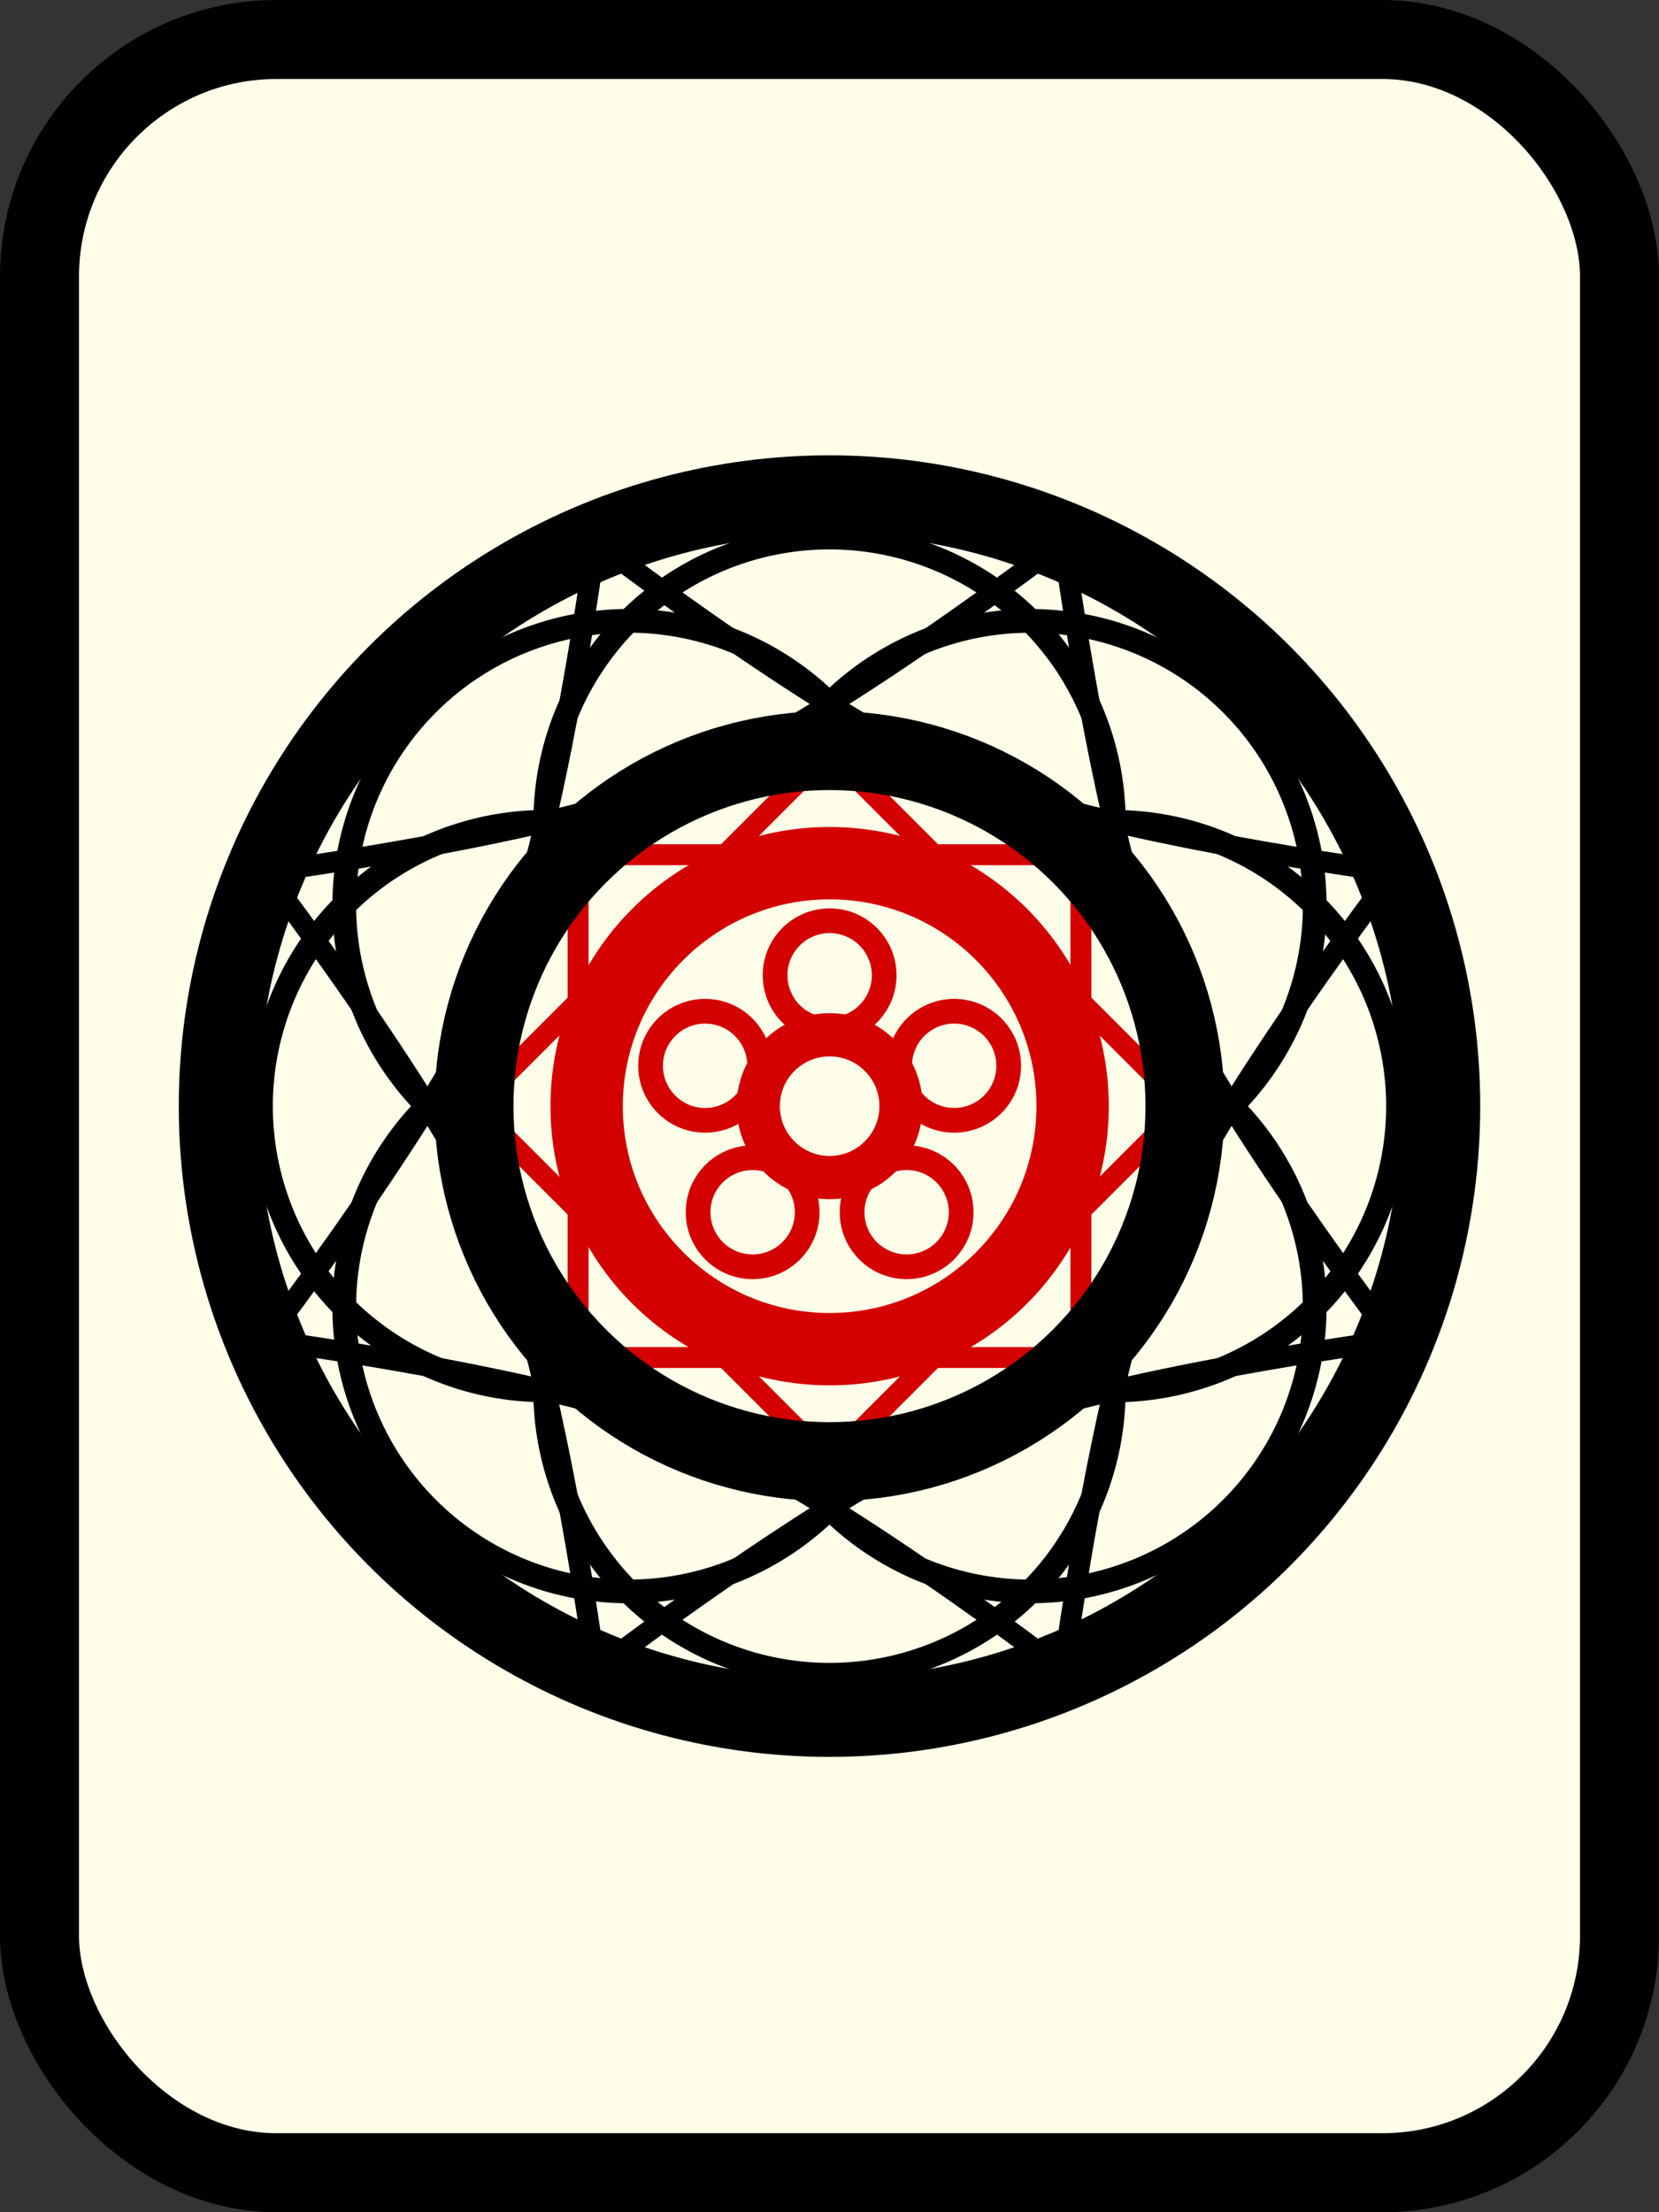 <svg xmlns="http://www.w3.org/2000/svg" width="21mm" height="28mm" viewBox="0 0 21 28"><rect x="0" y="0" width="21" height="28" fill="#333333" stroke="none"/><g transform="translate(-41.194 -18.272)"><rect style="fill:#ffffe9;fill-opacity:1;stroke:#000;stroke-width:1;stroke-linecap:butt;stroke-linejoin:round;stroke-miterlimit:4;stroke-dasharray:none;stroke-opacity:1;paint-order:markers stroke fill" width="20" height="27" x="41.694" y="18.772" rx="3" ry="3"/><path style="fill:none;fill-opacity:1;stroke:#000;stroke-width:1791.224;stroke-miterlimit:4;stroke-dasharray:none;stroke-opacity:1;paint-order:markers stroke fill" d="M26298.461-13160.782A26246.482 26246.482 0 0 1 13175.22 9569.338a26246.482 26246.482 0 0 1-26246.483 0 26246.482 26246.482 0 0 1-13123.241-22730.121H51.979z" transform="scale(1 -1)"/><path style="fill:none;fill-opacity:1;stroke:#000;stroke-width:.3;stroke-miterlimit:4;stroke-dasharray:none;stroke-opacity:1;paint-order:markers stroke fill" d="M55.292 35.87a3.598 3.598 0 0 1-1.799 3.117 3.598 3.598 0 0 1-3.598 0 3.598 3.598 0 0 1-1.8-3.116"/><path style="fill:none;fill-opacity:1;stroke:#000;stroke-width:.3;stroke-miterlimit:4;stroke-dasharray:none;stroke-opacity:1;paint-order:markers stroke fill" d="M17.331 62.971a3.598 3.598 0 0 1-1.799 3.116 3.598 3.598 0 0 1-3.598 0 3.598 3.598 0 0 1-1.799-3.116" transform="rotate(-45)"/><path style="fill:none;fill-opacity:1;stroke:#000;stroke-width:.3;stroke-miterlimit:4;stroke-dasharray:none;stroke-opacity:1;paint-order:markers stroke fill" d="M-28.674 55.292a3.598 3.598 0 0 1-1.8 3.116 3.598 3.598 0 0 1-3.598 0 3.598 3.598 0 0 1-1.799-3.116" transform="rotate(-90)"/><path style="fill:none;fill-opacity:1;stroke:#000;stroke-width:.3;stroke-miterlimit:4;stroke-dasharray:none;stroke-opacity:1;paint-order:markers stroke fill" d="M-55.775 17.331a3.598 3.598 0 0 1-1.8 3.116 3.598 3.598 0 0 1-3.597 0 3.598 3.598 0 0 1-1.8-3.116" transform="rotate(-135)"/><path style="fill:none;fill-opacity:1;stroke:#000;stroke-width:.3;stroke-miterlimit:4;stroke-dasharray:none;stroke-opacity:1;paint-order:markers stroke fill" d="M-48.096-28.674a3.598 3.598 0 0 1-1.799 3.116 3.598 3.598 0 0 1-3.598 0 3.598 3.598 0 0 1-1.8-3.116" transform="scale(-1)"/><path style="fill:none;fill-opacity:1;stroke:#000;stroke-width:.3;stroke-miterlimit:4;stroke-dasharray:none;stroke-opacity:1;paint-order:markers stroke fill" d="M-10.135-55.775a3.598 3.598 0 0 1-1.799 3.116 3.598 3.598 0 0 1-3.598 0 3.598 3.598 0 0 1-1.8-3.116" transform="rotate(135)"/><path style="fill:none;fill-opacity:1;stroke:#000;stroke-width:.3;stroke-miterlimit:4;stroke-dasharray:none;stroke-opacity:1;paint-order:markers stroke fill" d="M35.87-48.096a3.598 3.598 0 0 1-1.798 3.116 3.598 3.598 0 0 1-3.599 0 3.598 3.598 0 0 1-1.799-3.116" transform="rotate(90)"/><path style="fill:none;fill-opacity:1;stroke:#000;stroke-width:.3;stroke-miterlimit:4;stroke-dasharray:none;stroke-opacity:1;paint-order:markers stroke fill" d="M62.971-10.135a3.598 3.598 0 0 1-1.799 3.116 3.598 3.598 0 0 1-3.598 0 3.598 3.598 0 0 1-1.799-3.116" transform="rotate(45)"/></g><g transform="matrix(1.367 0 0 1.367 -60.164 -30.115)" style="fill:#e50000;stroke:#d40000;stroke-opacity:1"><circle style="fill:none;fill-opacity:1;stroke:#d40000;stroke-width:.67;stroke-linecap:butt;stroke-linejoin:round;stroke-miterlimit:4;stroke-dasharray:none;stroke-opacity:1;paint-order:markers stroke fill" cx="51.694" cy="32.272" r="2.25"/><circle style="fill:none;fill-opacity:1;stroke:#d40000;stroke-width:.4;stroke-linecap:butt;stroke-linejoin:round;stroke-miterlimit:4;stroke-dasharray:none;stroke-opacity:1;paint-order:markers stroke fill" cx="51.694" cy="32.272" r=".661"/><circle style="fill:none;fill-opacity:1;stroke:#d40000;stroke-width:.229;stroke-linecap:butt;stroke-linejoin:round;stroke-miterlimit:4;stroke-dasharray:none;stroke-opacity:1;paint-order:markers stroke fill" cx="51.694" cy="31.06" r=".505"/><circle style="fill:none;fill-opacity:1;stroke:#d40000;stroke-width:.229;stroke-linecap:butt;stroke-linejoin:round;stroke-miterlimit:4;stroke-dasharray:none;stroke-opacity:1;paint-order:markers stroke fill" cx="52.847" cy="31.898" r=".505"/><circle style="fill:none;fill-opacity:1;stroke:#d40000;stroke-width:.229;stroke-linecap:butt;stroke-linejoin:round;stroke-miterlimit:4;stroke-dasharray:none;stroke-opacity:1;paint-order:markers stroke fill" cx="52.407" cy="33.254" r=".505"/><circle style="fill:none;fill-opacity:1;stroke:#d40000;stroke-width:.229;stroke-linecap:butt;stroke-linejoin:round;stroke-miterlimit:4;stroke-dasharray:none;stroke-opacity:1;paint-order:markers stroke fill" cx="50.981" cy="33.254" r=".505"/><circle style="fill:none;fill-opacity:1;stroke:#d40000;stroke-width:.229;stroke-linecap:butt;stroke-linejoin:round;stroke-miterlimit:4;stroke-dasharray:none;stroke-opacity:1;paint-order:markers stroke fill" cx="50.541" cy="31.898" r=".505"/></g><circle style="fill:none;fill-opacity:1;stroke:#000;stroke-width:1;stroke-miterlimit:4;stroke-dasharray:none;stroke-opacity:1;paint-order:markers stroke fill" r="7.737" cy="14" cx="10.5"/><path style="fill:none;stroke:#d40000;stroke-width:.265;stroke-linecap:butt;stroke-linejoin:miter;stroke-miterlimit:4;stroke-dasharray:none;stroke-opacity:1" d="M7.318 17.182v-6.364h6.364v6.364H7.318"/><path style="fill:none;stroke:#d40000;stroke-width:.265;stroke-linecap:butt;stroke-linejoin:miter;stroke-opacity:1;stroke-miterlimit:4;stroke-dasharray:none" d="m6 14 4.5-4.5L15 14l-4.5 4.5L6 14"/><circle style="fill:none;fill-opacity:1;stroke:#000;stroke-width:1;stroke-miterlimit:4;stroke-dasharray:none;stroke-opacity:1;paint-order:markers stroke fill" cx="-2.475" cy="17.324" r="4.5" transform="rotate(-45)"/><path style="fill:none;stroke:#000;stroke-width:.265px;stroke-linecap:butt;stroke-linejoin:miter;stroke-opacity:1" d="M3.352 16.961s2.282-2.972 2.99-4.683c.71-1.711 1.197-5.426 1.197-5.426s2.972 2.282 4.683 2.99c1.711.71 5.426 1.197 5.426 1.197s-2.282 2.972-2.99 4.683c-.71 1.711-1.197 5.426-1.197 5.426s-2.972-2.282-4.683-2.99c-1.711-.71-5.426-1.197-5.426-1.197z"/><path style="fill:none;stroke:#000;stroke-width:.265px;stroke-linecap:butt;stroke-linejoin:miter;stroke-opacity:1" d="M7.539 21.148s-.488-3.715-1.196-5.426c-.71-1.711-2.991-4.683-2.991-4.683s3.715-.488 5.426-1.196c1.711-.71 4.683-2.991 4.683-2.991s.488 3.715 1.196 5.426c.71 1.711 2.991 4.683 2.991 4.683s-3.715.488-5.426 1.196c-1.711.71-4.683 2.991-4.683 2.991z"/></svg>